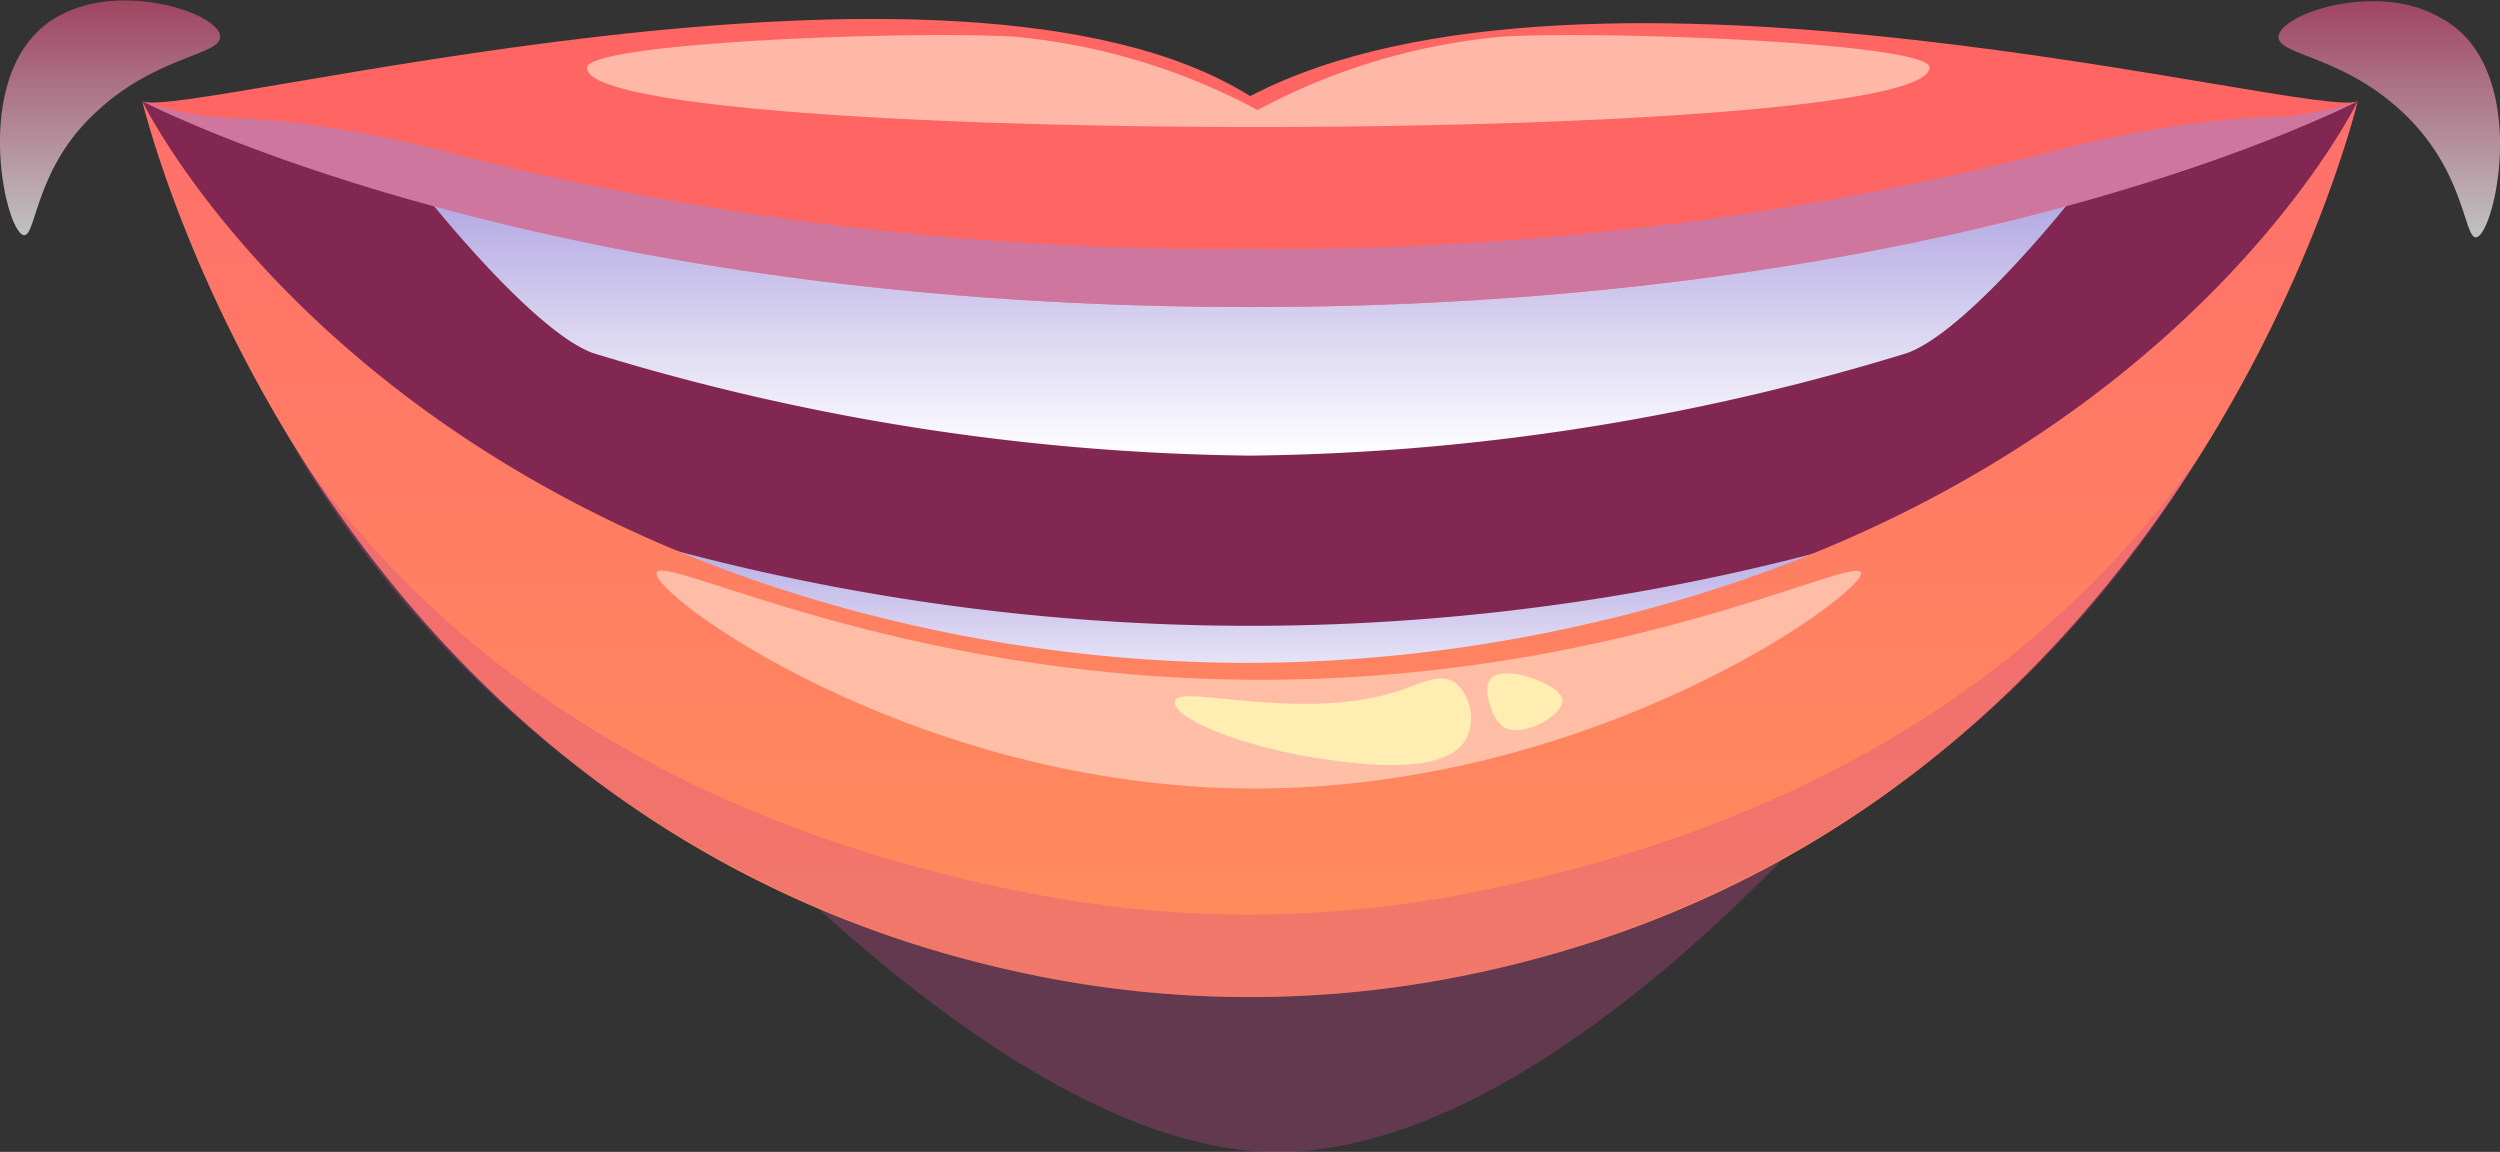 <svg xmlns="http://www.w3.org/2000/svg" xmlns:xlink="http://www.w3.org/1999/xlink" viewBox="0 0 68.15 31.4"><rect x="0" y="0" width="68.15" height="31.4" fill="#333333" stroke="none"/><defs><style>.cls-1{isolation:isolate;}.cls-2{fill:#d0478c;opacity:0.3;}.cls-2,.cls-4,.cls-5,.cls-9{mix-blend-mode:multiply;}.cls-3{fill:#812751;}.cls-4,.cls-5,.cls-9{opacity:0.7;}.cls-4{fill:url(#_285_2);}.cls-5{fill:url(#_285_2-2);}.cls-6{fill:url(#Áåçûìÿííûé_ãðàäèåíò_9);}.cls-7{fill:url(#Áåçûìÿííûé_ãðàäèåíò_9-2);}.cls-8{fill:#ff6563;}.cls-10{fill:#bb7eb6;}.cls-11{fill:url(#Gradient_8);}.cls-12{fill:#ffccb8;}.cls-12,.cls-13{mix-blend-mode:soft-light;opacity:0.8;}.cls-13{fill:#fff9b5;}</style><linearGradient id="_285_2" x1="65.13" y1="6.41" x2="65.13" gradientUnits="userSpaceOnUse"><stop offset="0" stop-color="#fff"/><stop offset="1" stop-color="#ce4c76"/></linearGradient><linearGradient id="_285_2-2" x1="3.02" y1="6.41" x2="3.02" xlink:href="#_285_2"/><linearGradient id="Áåçûìÿííûé_ãðàäèåíò_9" x1="34.08" y1="12.42" x2="34.08" y2="5.12" gradientUnits="userSpaceOnUse"><stop offset="0" stop-color="#fff"/><stop offset="1" stop-color="#afa4e1"/></linearGradient><linearGradient id="Áåçûìÿííûé_ãðàäèåíò_9-2" x1="34.08" y1="19.8" x2="34.08" y2="14.34" xlink:href="#Áåçûìÿííûé_ãðàäèåíò_9"/><linearGradient id="Gradient_8" x1="34.08" y1="27.18" x2="34.08" y2="2.76" gradientUnits="userSpaceOnUse"><stop offset="0.02" stop-color="#ff8d5b"/><stop offset="1" stop-color="#ff6f6b"/></linearGradient></defs><g class="cls-1"><g id="Layer_2" data-name="Layer 2"><g id="Layer_1-2" data-name="Layer 1"><path class="cls-2" d="M15.51,17.52S26.6,31.78,35.17,31.4s18-13.27,18-13.27Z"/><path class="cls-3" d="M34.08,2.62,57.84,4.55a39.64,39.64,0,0,0,6.43-1.79s-6.2,17.56-30.19,18.37c-24-.81-30.2-18.37-30.2-18.37a38.52,38.52,0,0,0,6.43,1.79Z"/><path class="cls-4" d="M62.11,1c0,.51,1.71.52,3.32,2,1.78,1.61,1.73,3.51,2.07,3.47.53-.07,1.54-4.69-1-6C64.8-.51,62.16.37,62.11,1Z"/><path class="cls-5" d="M6,1c0,.51-1.71.52-3.32,2C.94,4.55,1,6.45.65,6.41c-.53-.07-1.54-4.69,1-6C3.35-.51,6,.37,6,1Z"/><path class="cls-6" d="M34.08,12.42A63.11,63.11,0,0,0,52,9.62c1.74-.65,4.72-4.5,4.72-4.5H11.43s3,3.85,4.72,4.5A63.2,63.2,0,0,0,34.08,12.42Z"/><path class="cls-7" d="M34.08,17.06a61,61,0,0,0,18-2.72s-5.72,5.26-18,5.46c-12.28-.2-18-5.46-18-5.46A61,61,0,0,0,34.08,17.06Z"/><path class="cls-8" d="M34.08,8.37c17.74,0,28.05-4.56,30.19-5.61-1.16.53-21-4.94-30.19-.14C26-2.44,5,3.29,3.88,2.76,6,3.81,16.33,8.37,34.08,8.37Z"/><g class="cls-9"><path class="cls-10" d="M64.27,2.76c-2.13,1.05-12.44,5.61-30.2,5.61S6,3.81,3.88,2.76a8.37,8.37,0,0,0,2.74.46,29.68,29.68,0,0,1,5.84,1A85.23,85.23,0,0,0,34.07,6.78,85.24,85.24,0,0,0,55.68,4.2a29.39,29.39,0,0,1,5.87-1A8.56,8.56,0,0,0,64.27,2.76Z"/></g><path class="cls-11" d="M39.84,26.61C59.58,22.67,64.27,2.76,64.27,2.76S59.09,13.52,43,17.07a41.55,41.55,0,0,1-9,1,41.57,41.57,0,0,1-9-1C9.06,13.52,3.88,2.76,3.88,2.76S8.57,22.67,28.31,26.61A29.44,29.44,0,0,0,39.84,26.61Z"/><path class="cls-2" d="M60,12.35A30.45,30.45,0,0,1,39.84,26.61a29.39,29.39,0,0,1-11.52,0A30.59,30.59,0,0,1,8,12.18c3.75,5.45,10,10.22,20.12,12.18a31.08,31.08,0,0,0,11.85,0C50,22.42,56.24,17.75,60,12.35Z"/><path class="cls-12" d="M17.9,15.61c.2-.52,6.55,2.85,16.18,2.92,9.89.07,16.46-3.42,16.65-2.92s-7.41,6.09-17.06,5.88C24.65,21.29,17.69,16.16,17.9,15.61Z"/><path class="cls-12" d="M40.92,1a17.46,17.46,0,0,0-6.64,2A17.34,17.34,0,0,0,27.65,1C24.78.83,16,1.16,16,1.85,16,4,52.45,4,52.6,1.85,52.65,1.17,43.79.83,40.92,1Z"/><path class="cls-13" d="M40.63,18.51c-.17.21-.06.67.1,1a.83.83,0,0,0,.26.31c.52.31,1.63-.32,1.6-.74S41,18.08,40.63,18.51Z"/><path class="cls-13" d="M39.66,18.6c-.42-.27-1,.06-1.32.16-2.7,1-6.2-.14-6.31.35s2,1.3,4.1,1.59c.93.13,3.28.46,3.84-.56A1.29,1.29,0,0,0,39.66,18.6Z"/></g></g></g></svg>
